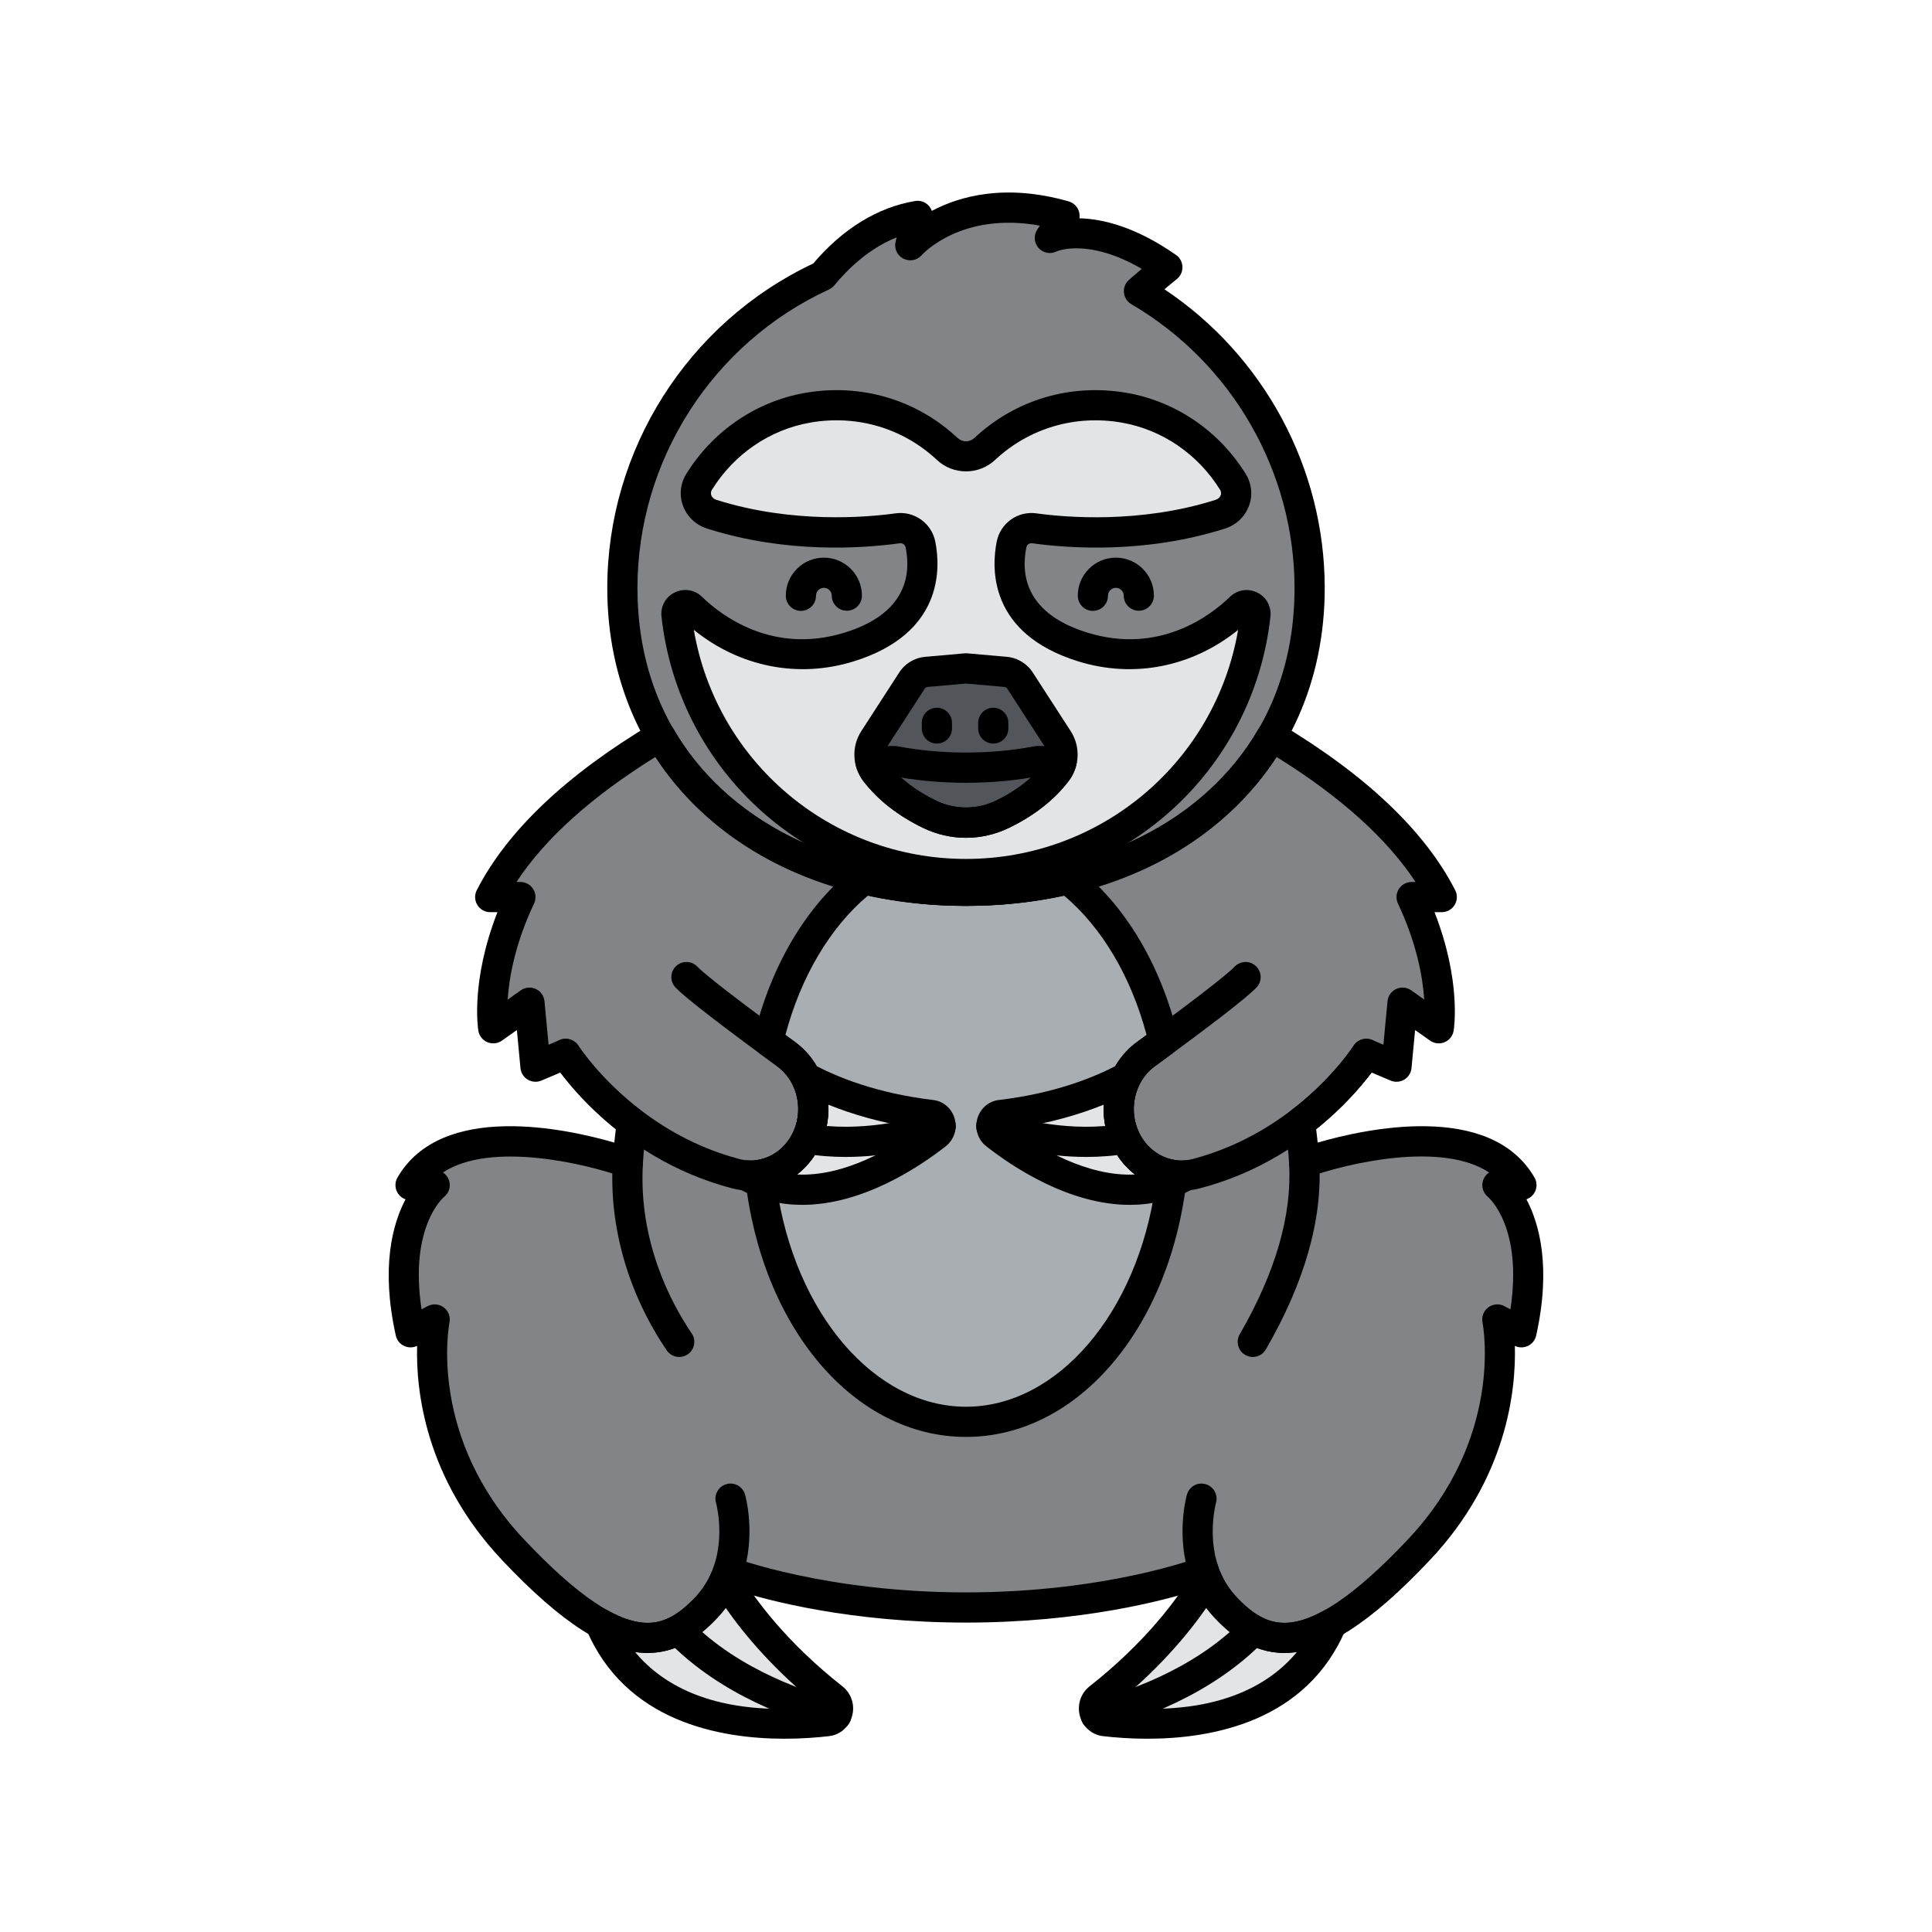 <svg enable-background="new 0 0 512 512" height="100" viewBox="-32 -32 320 320" width="100" xmlns="http://www.w3.org/2000/svg"><path d="m156.646 16.228c2.518-2.2 4.705-3.95 4.705-3.95-12.167-8.517-19.467-4.867-19.467-4.867l2.433-3.65c-17.034-4.867-25.551 4.867-25.551 4.867l1.217-4.867c-6.845 1.141-12.085 5.491-15.721 9.915-19.577 9-33.177 28.769-33.177 51.727 0 31.434 25.482 50.14 56.916 50.14s56.916-18.707 56.916-50.14c-.001-20.986-11.367-39.306-28.271-49.175z" fill="#828487"/><path d="m173.449 68.659c-5.672 5.501-15.07 9.934-26.13 6.493-12.464-3.878-12.699-12.357-11.776-16.972.35-1.751 1.992-2.922 3.761-2.677 5.419.748 17.927 1.751 30.752-2.316.016-.005.032-.01.048-.015 2.313-.716 3.372-3.319 2.096-5.377-3.898-6.281-10.308-10.92-17.955-12.257-8.964-1.568-17.273 1.33-23.136 6.818-1.762 1.649-4.454 1.649-6.216 0-5.863-5.488-14.172-8.385-23.136-6.818-7.647 1.337-14.058 5.976-17.955 12.257-1.277 2.057-.217 4.661 2.096 5.377l.048.015c12.824 4.067 25.331 3.064 30.75 2.316 1.78-.246 3.418.941 3.768 2.704.917 4.62.66 13.075-11.781 16.945-11.068 3.443-20.471-.999-26.142-6.505-.989-.96-2.643-.179-2.493 1.191 2.65 24.142 23.098 42.927 47.946 42.927 24.829 0 45.288-18.762 47.947-42.915.151-1.368-1.503-2.151-2.492-1.191z" fill="#e3e4e5"/><path d="m143.248 90.462-6.258-9.672c-.529-.859-1.433-1.418-2.438-1.507l-6.552-.578-6.552.578c-1.005.089-1.909.647-2.438 1.507l-6.257 9.672c-1.075 1.661-.976 3.815.226 5.386 2.567 3.355 6.041 5.595 9.002 7.027 3.798 1.837 8.242 1.837 12.04 0 2.961-1.432 6.435-3.672 9.002-7.027 1.201-1.571 1.299-3.725.225-5.386z" fill="#52565b"/><path d="m216 164.286h4c-8-13.781-35.989-3.703-35.989-3.703-.13-2.213-.366-4.436-.68-6.647 7.314-5.566 10.972-11.381 10.972-11.381l5 2.12 1-10.601 6 4.24s1.5-9.01-4.5-21.731h5c-5.787-11.326-17.446-20.234-28.177-26.632-9.445 16.365-28.562 25.593-50.626 25.593s-41.181-9.227-50.626-25.593c-10.731 6.399-22.39 15.306-28.177 26.632h5c-6 12.721-4.5 21.731-4.5 21.731l6-4.24 1 10.601 5-2.12s3.658 5.815 10.972 11.381c-.314 2.211-.549 4.434-.68 6.647 0 0-27.989-10.078-35.989 3.703h4s-8 6.36-4 24.381l4-2.12s-4 20.141 13 38.162 25 16.961 32 9.541c1.75-1.855 2.875-3.909 3.578-5.946 0 0 15.422 5.946 39.422 5.946s39.422-5.946 39.422-5.946c.703 2.037 1.828 4.091 3.578 5.946 7 7.42 15 8.48 32-9.541s13-38.162 13-38.162l4 2.12c4-18.021-4-24.381-4-24.381z" fill="#828487"/><path d="m154.71 157.258c-2.754-4.98-1.417-11.367 3.067-14.643.958-.7 1.958-1.434 2.971-2.18-2.725-11.461-8.457-21.017-15.911-26.828-5.323 1.265-10.97 1.937-16.836 1.937s-11.513-.671-16.836-1.937c-7.454 5.812-13.186 15.367-15.911 26.828 1.012.746 2.012 1.48 2.971 2.18 4.484 3.276 5.821 9.663 3.067 14.643-1.621 2.931-4.379 4.839-7.412 5.33 2.46 23.148 16.797 40.912 34.12 40.912s31.66-17.764 34.123-40.913c-3.034-.49-5.792-2.398-7.413-5.329z" fill="#a8aeb2"/><g fill="#e3e4e5"><path d="m171 234.249c-1.393-1.476-2.384-3.078-3.088-4.698-3.089 5.156-8.571 12.378-17.907 19.731-1.449 1.142-.842 3.582.953 3.792 9.557 1.116 30.231 1.309 37.623-16.171-7.854 4.383-12.939 2.267-17.581-2.654z"/><path d="m85 234.249c1.393-1.476 2.384-3.078 3.088-4.698 3.089 5.156 8.571 12.378 17.907 19.731 1.449 1.142.842 3.582-.953 3.792-9.557 1.116-30.231 1.309-37.623-16.171 7.854 4.383 12.939 2.267 17.581-2.654z"/><path d="m122.276 152.679c-9.609-1.14-16.445-3.862-20.796-6.21 1.663 3.284 1.701 7.368-.19 10.789-2.032 3.674-5.851 5.75-9.761 5.425 11.908 6.604 25.457-1.994 31.576-6.797 1.23-.965.692-3.027-.829-3.207z"/><path d="m133.724 152.679c9.609-1.14 16.445-3.862 20.796-6.21-1.663 3.284-1.701 7.368.19 10.789 2.032 3.674 5.851 5.75 9.761 5.425-11.908 6.604-25.457-1.994-31.576-6.797-1.23-.965-.692-3.027.829-3.207z"/></g><path d="m175.498 192.757c-.425 0-.855-.108-1.249-.336-1.195-.691-1.604-2.221-.913-3.416 5.929-10.252 8.681-19.765 8.18-28.274-.082-1.379.97-2.562 2.349-2.644 1.367-.087 2.562.97 2.643 2.349.561 9.505-2.415 19.959-8.843 31.073-.464.801-1.304 1.248-2.167 1.248z"/><path d="m167.422 230.804c-1.037 0-2.006-.65-2.363-1.686-2.338-6.774-.542-13.296-.464-13.57.376-1.329 1.756-2.104 3.086-1.725 1.329.376 2.101 1.758 1.725 3.086-.013.045-1.434 5.325.379 10.578.45 1.305-.243 2.729-1.548 3.179-.27.093-.545.138-.815.138z"/><path d="m158.041 255.988c-2.87 0-5.412-.202-7.373-.431-1.799-.211-3.287-1.5-3.791-3.283-.521-1.844.1-3.789 1.581-4.956 9.227-7.268 14.505-14.372 17.309-19.052.481-.804 1.377-1.26 2.307-1.21.935.062 1.757.64 2.131 1.499.646 1.486 1.525 2.824 2.613 3.978 3.931 4.167 7.734 5.989 14.544 2.187.933-.517 2.093-.39 2.887.322.795.713 1.049 1.852.634 2.835-6.437 15.223-21.983 18.111-32.842 18.111zm-5.802-5.288c17.096 1.76 25.986-3.546 30.59-9.092-6.398.938-10.724-2.546-13.647-5.644-.493-.522-.954-1.071-1.382-1.646-3.216 4.616-8.174 10.451-15.561 16.382z"/><path d="m149.491 254.645c-1.118 0-2.137-.756-2.422-1.891-.337-1.338.475-2.697 1.813-3.034 4.729-1.192 16.628-4.888 24.948-13.44.964-.989 2.546-1.011 3.535-.049.99.963 1.012 2.546.049 3.535-8.88 9.129-20.923 13.192-27.311 14.802-.205.051-.41.077-.612.077z"/><path d="m80.502 192.757c-.8 0-1.586-.383-2.07-1.095-6.396-9.414-9.571-20.504-8.939-31.227.081-1.378 1.287-2.436 2.643-2.349 1.378.082 2.43 1.265 2.349 2.644-.766 12.989 4.736 23.194 8.083 28.121.776 1.143.479 2.697-.663 3.473-.43.293-.919.433-1.403.433z"/><path d="m88.578 230.804c-.271 0-.545-.045-.815-.138-1.305-.45-1.998-1.874-1.548-3.179 1.833-5.309.395-10.526.379-10.578-.376-1.328.396-2.71 1.725-3.086 1.327-.378 2.709.396 3.086 1.725.077.274 1.874 6.796-.464 13.57-.357 1.035-1.326 1.686-2.363 1.686z"/><path d="m97.959 255.988c-10.86 0-26.404-2.888-32.843-18.111-.416-.983-.161-2.122.634-2.835.794-.713 1.955-.842 2.887-.322 6.81 3.8 10.613 1.98 14.544-2.187 1.088-1.153 1.967-2.491 2.613-3.978.374-.859 1.196-1.438 2.131-1.499.93-.051 1.825.406 2.307 1.21 2.804 4.68 8.082 11.784 17.309 19.052 1.481 1.167 2.102 3.112 1.582 4.956-.504 1.784-1.992 3.072-3.791 3.283-1.96.229-4.504.431-7.373.431zm-24.787-14.38c4.604 5.546 13.503 10.854 30.588 9.092-7.386-5.932-12.345-11.767-15.561-16.381-.428.574-.889 1.123-1.382 1.646-2.922 3.098-7.253 6.583-13.645 5.643z"/><path d="m106.509 254.645c-.202 0-.408-.025-.613-.077-6.388-1.609-18.43-5.672-27.311-14.802-.963-.989-.941-2.572.049-3.535.989-.963 2.572-.94 3.535.049 8.321 8.554 20.219 12.248 24.948 13.44 1.339.337 2.151 1.696 1.813 3.034-.284 1.135-1.303 1.891-2.421 1.891z"/><path d="m127.994 115.267c-25.924 0-47.605-19.412-50.431-45.155-.185-1.677.676-3.24 2.191-3.98 1.527-.746 3.306-.463 4.527.723 3.113 3.022 11.648 9.646 23.658 5.912 10.014-3.116 11.004-9.372 10.071-14.072-.093-.47-.514-.779-.974-.714-6.308.87-18.833 1.718-31.848-2.409-1.911-.592-3.376-1.964-4.052-3.772-.659-1.766-.462-3.704.541-5.32 4.408-7.104 11.569-11.988 19.648-13.401 9.271-1.621 18.482 1.097 25.275 7.455.798.746 2.001.746 2.799 0 6.793-6.358 16.007-9.076 25.274-7.455 8.079 1.413 15.241 6.297 19.649 13.401 1.002 1.615 1.2 3.554.541 5.319-.675 1.81-2.141 3.182-4.02 3.764-13.048 4.139-25.574 3.29-31.882 2.419-.461-.064-.876.233-.968.692-.941 4.707.041 10.974 10.067 14.094 12.001 3.731 20.535-2.884 23.647-5.902 1.223-1.186 3.001-1.468 4.528-.72 1.515.741 2.374 2.305 2.189 3.981-2.832 25.733-24.513 45.14-50.43 45.14zm-45.075-42.944c3.732 21.817 22.641 37.943 45.075 37.943 22.43 0 41.339-16.121 45.075-37.934-7.566 6.12-17.275 8.076-26.493 5.206-14.831-4.614-14.371-15.418-13.485-19.849.609-3.039 3.488-5.089 6.555-4.664 4.743.655 17.125 1.752 29.654-2.222.453-.141.75-.409.88-.757.082-.218.129-.557-.105-.934-3.658-5.895-9.585-9.945-16.262-11.112-7.707-1.346-15.361.905-20.997 6.18-2.701 2.527-6.932 2.527-9.632 0-5.636-5.275-13.29-7.532-20.997-6.18-6.677 1.167-12.604 5.218-16.261 11.112-.234.377-.187.716-.105.934.13.348.428.616.817.737 12.591 3.991 24.974 2.897 29.715 2.241 3.084-.424 5.957 1.64 6.562 4.694.878 4.423 1.321 15.21-13.49 19.818-9.22 2.874-18.938.915-26.506-5.213z"/><path d="m149.017 69.18c-1.377 0-2.496-1.114-2.5-2.492-.005-1.684.645-3.269 1.832-4.463 1.187-1.195 2.768-1.855 4.452-1.861h.021c3.467 0 6.293 2.814 6.304 6.284.004 1.381-1.111 2.503-2.492 2.508-.003 0-.006 0-.008 0-1.377 0-2.496-1.114-2.5-2.492-.002-.718-.587-1.3-1.305-1.3-.001 0-.002 0-.004 0-.349.001-.676.138-.922.385s-.38.575-.379.924c.004 1.381-1.111 2.503-2.492 2.508-.002-.001-.004-.001-.007-.001z"/><path d="m100.655 69.18c-1.377 0-2.496-1.114-2.5-2.492-.005-1.684.645-3.269 1.832-4.463 1.187-1.195 2.768-1.855 4.452-1.861h.021c3.467 0 6.293 2.814 6.304 6.284.004 1.381-1.111 2.503-2.492 2.508-.003 0-.006 0-.008 0-1.377 0-2.496-1.114-2.5-2.492-.002-.718-.587-1.3-1.305-1.3-.001 0-.002 0-.004 0-.349.001-.676.138-.922.385s-.38.575-.379.924c.004 1.381-1.111 2.503-2.492 2.508-.001-.001-.004-.001-.007-.001z"/><path d="m132.518 91.16c-1.381 0-2.5-1.119-2.5-2.5v-.934c0-1.381 1.119-2.5 2.5-2.5s2.5 1.119 2.5 2.5v.934c0 1.381-1.119 2.5-2.5 2.5z"/><path d="m123.179 91.16c-1.381 0-2.5-1.119-2.5-2.5v-.934c0-1.381 1.119-2.5 2.5-2.5s2.5 1.119 2.5 2.5v.934c0 1.381-1.119 2.5-2.5 2.5z"/><path d="m128 118.043c-34.983 0-59.416-21.646-59.416-52.641 0-22.939 13.372-43.977 34.115-53.757 4.86-5.744 10.684-9.319 16.872-10.351.831-.143 1.676.15 2.248.77.234.254.409.549.521.864 4.625-2.448 12.181-4.568 22.664-1.571.768.219 1.384.792 1.66 1.541.15.408.189.842.122 1.259 3.814.097 9.289 1.375 16 6.072.645.451 1.04 1.181 1.065 1.968s-.322 1.54-.937 2.032c-.013.011-.842.675-2.05 1.685 16.463 10.962 26.553 29.615 26.553 49.488-.001 30.994-24.434 52.641-59.417 52.641zm-11.483-110.727c-4.556 1.818-8.038 5.164-10.324 7.946-.24.293-.543.526-.887.685-19.27 8.859-31.722 28.271-31.722 49.455 0 14.236 5.455 26.318 15.773 34.939 9.802 8.19 23.526 12.701 38.643 12.701s28.84-4.511 38.643-12.701c10.319-8.621 15.773-20.703 15.773-34.939 0-19.267-10.357-37.281-27.031-47.016-.695-.406-1.152-1.121-1.229-1.923-.076-.801.238-1.59.844-2.119.752-.657 1.472-1.272 2.115-1.814-8.929-5.181-14.06-2.91-14.114-2.883-1.015.505-2.242.269-2.992-.582-.75-.85-.835-2.098-.206-3.041l.436-.653c-12.91-2.333-19.314 4.595-19.602 4.915-.768.854-2.024 1.082-3.039.543s-1.537-1.693-1.258-2.808z"/><path d="m180.745 241.792c-.001 0 0 0 0 0-5.437 0-9.203-3.326-11.563-5.827-1.275-1.352-2.333-2.872-3.16-4.54-5.21 1.657-18.896 5.324-38.022 5.324s-32.812-3.667-38.022-5.324c-.827 1.668-1.884 3.188-3.16 4.54-2.36 2.501-6.126 5.827-11.563 5.827-6.533.001-14.183-4.883-24.074-15.367-12.771-13.539-14.297-28.122-14.094-35.507-.672.325-1.456.333-2.136.019-.708-.327-1.224-.966-1.393-1.728-2.513-11.321-.535-18.5 1.611-22.565-.556-.195-1.034-.585-1.337-1.111-.446-.774-.444-1.729.004-2.502 7.328-12.624 28.003-8.079 35.911-5.783.073-.732.157-1.475.252-2.225-4.562-3.666-7.615-7.302-9.182-9.38l-3.146 1.334c-.734.311-1.572.252-2.257-.154-.685-.409-1.133-1.119-1.208-1.913l-.595-6.302-2.474 1.749c-.704.497-1.612.595-2.406.266-.794-.332-1.362-1.048-1.503-1.897-.061-.362-1.294-8.256 3.166-19.642h-1.2c-.87 0-1.678-.452-2.132-1.195-.455-.742-.49-1.667-.094-2.442 5.011-9.807 14.81-19.106 29.123-27.643.574-.342 1.261-.442 1.911-.271.647.168 1.2.59 1.535 1.169 8.797 15.243 26.914 24.343 48.461 24.343s39.664-9.1 48.461-24.343c.334-.579.887-1.001 1.535-1.169.647-.17 1.336-.07 1.911.271 14.313 8.536 24.112 17.836 29.123 27.643.396.775.361 1.7-.094 2.442-.454.743-1.262 1.195-2.132 1.195h-1.2c4.46 11.386 3.226 19.279 3.166 19.642-.141.85-.709 1.565-1.503 1.897-.793.33-1.702.231-2.406-.266l-2.474-1.749-.595 6.302c-.075.794-.523 1.504-1.208 1.913-.685.406-1.524.465-2.257.154l-3.146-1.334c-1.567 2.078-4.621 5.714-9.182 9.38.095.75.179 1.492.252 2.226 7.906-2.297 28.583-6.842 35.911 5.782.449.773.451 1.728.004 2.502-.303.526-.781.916-1.337 1.111 2.146 4.065 4.124 11.244 1.611 22.565-.169.762-.684 1.4-1.393 1.728-.68.315-1.464.308-2.136-.019.203 7.385-1.322 21.968-14.094 35.507-9.887 10.483-17.537 15.367-24.07 15.367zm-13.323-15.989c.36 0 .72.078 1.054.233.615.286 1.087.81 1.309 1.451.662 1.916 1.682 3.614 3.033 5.046 2.778 2.945 5.223 4.259 7.926 4.259 4.992.001 11.677-4.513 20.437-13.799 15.851-16.804 12.515-35.19 12.365-35.966-.183-.944.192-1.914.966-2.486.774-.573 1.806-.653 2.658-.203l1.001.53c2.065-13.548-3.5-18.433-3.755-18.648-.802-.677-1.11-1.795-.75-2.781.19-.52.536-.95.975-1.242-7.91-5.217-23.566-1.501-29.783.739-.744.266-1.566.167-2.224-.266-.658-.435-1.073-1.153-1.119-1.939-.121-2.043-.342-4.211-.659-6.443-.127-.896.24-1.792.961-2.341 6.824-5.193 10.338-10.672 10.373-10.727.654-1.033 1.961-1.445 3.09-.967l1.856.787.679-7.2c.083-.889.634-1.665 1.445-2.037.81-.372 1.758-.285 2.487.229l2.148 1.519c-.239-3.607-1.199-9.216-4.352-15.901-.365-.774-.309-1.682.15-2.405.458-.723 1.255-1.161 2.111-1.161h.651c-4.72-7.186-12.432-14.129-23.002-20.703-10.106 15.493-29.125 24.663-51.453 24.663s-41.346-9.17-51.453-24.663c-10.57 6.574-18.282 13.518-23.002 20.703h.651c.856 0 1.653.438 2.111 1.161.458.724.515 1.631.15 2.405-3.179 6.74-4.138 12.327-4.37 15.914l2.166-1.531c.729-.515 1.677-.602 2.487-.229.811.372 1.361 1.148 1.445 2.037l.679 7.2 1.856-.787c1.129-.477 2.439-.067 3.092.971.032.051 3.546 5.529 10.37 10.723.721.549 1.088 1.444.961 2.341-.317 2.232-.539 4.4-.659 6.443-.046.786-.461 1.504-1.119 1.938-.657.434-1.481.533-2.223.267-6.216-2.23-21.865-5.936-29.774-.742.451.295.805.734.991 1.268.351 1.004.028 2.119-.805 2.781-.23.195-5.793 5.078-3.728 18.626l1.001-.53c.853-.453 1.888-.373 2.664.203.774.576 1.147 1.547.959 2.493-.148.769-3.485 19.155 12.366 35.959 8.76 9.286 15.445 13.8 20.437 13.799 2.703 0 5.148-1.313 7.926-4.259 1.351-1.432 2.372-3.13 3.033-5.046.222-.642.694-1.165 1.309-1.451s1.321-.31 1.954-.066c.148.058 15.334 5.779 38.522 5.779 23.266 0 38.373-5.721 38.522-5.779.293-.114.598-.169.903-.169z"/><path d="m128 206c-18.553 0-33.949-18.146-36.609-43.147-.141-1.32.776-2.521 2.087-2.732 2.354-.381 4.403-1.864 5.624-4.072 2.142-3.872 1.108-8.886-2.353-11.414-.961-.702-1.964-1.438-2.979-2.187-.807-.596-1.181-1.615-.949-2.591 2.846-11.969 8.814-21.991 16.807-28.222.599-.467 1.377-.634 2.115-.461 5.215 1.24 10.685 1.869 16.258 1.869s11.042-.629 16.258-1.869c.736-.174 1.517-.006 2.115.461 7.992 6.23 13.961 16.253 16.807 28.222.232.976-.142 1.995-.949 2.591-1.015.748-2.018 1.484-2.979 2.187-3.461 2.528-4.495 7.542-2.354 11.414 1.221 2.208 3.27 3.691 5.624 4.072 1.311.212 2.228 1.412 2.087 2.732-2.661 25.001-18.057 43.147-36.61 43.147zm-31.375-41.562c2.963 20.99 16.19 36.562 31.375 36.562s28.412-15.572 31.375-36.562c-2.868-1.061-5.294-3.152-6.853-5.971-3.338-6.035-1.678-13.885 3.779-17.871.525-.385 1.064-.779 1.61-1.18-2.589-9.694-7.401-17.809-13.704-23.103-10.455 2.295-21.962 2.295-32.417 0-6.303 5.294-11.115 13.408-13.704 23.103.546.401 1.085.796 1.611 1.18 5.457 3.986 7.117 11.836 3.779 17.871-1.557 2.819-3.983 4.911-6.851 5.971z"/><path d="m92.299 165.213c-1.019 0-2.048-.129-3.065-.395-19.513-5.106-29.249-20.289-29.654-20.933-.735-1.169-.383-2.712.785-3.447 1.17-.734 2.712-.383 3.447.785.087.138 9.147 14.168 26.687 18.757 3.357.88 6.815-.702 8.602-3.933 2.142-3.872 1.108-8.886-2.353-11.414-9.667-7.063-15.343-11.466-16.87-13.084-.948-1.004-.902-2.586.102-3.534s2.586-.902 3.534.103c.598.633 3.37 3.115 16.184 12.479 5.457 3.986 7.117 11.836 3.779 17.871-2.337 4.227-6.666 6.744-11.178 6.745z"/><path d="m163.702 165.213c-4.513 0-8.841-2.517-11.179-6.745-3.337-6.035-1.677-13.885 3.78-17.871 12.815-9.364 15.586-11.846 16.183-12.479.948-1.005 2.53-1.051 3.534-.103 1.004.947 1.05 2.53.103 3.534-1.526 1.617-7.202 6.02-16.87 13.084-3.461 2.528-4.495 7.542-2.354 11.414 1.787 3.231 5.247 4.812 8.603 3.933 17.619-4.61 26.598-18.616 26.687-18.757.735-1.168 2.277-1.52 3.447-.785 1.168.735 1.521 2.278.785 3.447-.405.644-10.141 15.826-29.653 20.933-1.018.266-2.047.395-3.066.395z"/><path d="m100.875 167.563c-3.503 0-7.084-.768-10.558-2.693-1.03-.571-1.522-1.785-1.18-2.912s1.422-1.866 2.599-1.766c2.949.235 5.839-1.383 7.366-4.145 1.425-2.577 1.482-5.814.148-8.45-.494-.975-.297-2.157.486-2.92.784-.762 1.972-.926 2.932-.409 3.866 2.086 10.457 4.807 19.904 5.928 1.687.2 3.079 1.408 3.548 3.079.479 1.704-.099 3.501-1.47 4.577-4.338 3.405-13.734 9.711-23.775 9.711zm-.869-5.027c7.932.379 15.831-4.38 20.222-7.604-6.182-.884-11.184-2.405-15.018-3.96.131 2.574-.448 5.172-1.733 7.495-.893 1.616-2.083 2.99-3.471 4.069zm21.973-7.375h.002c-.001 0-.001 0-.002 0z"/><path d="m108.062 159.626c-2.231 0-4.539-.167-6.859-.569-1.36-.235-2.272-1.529-2.037-2.89.235-1.36 1.526-2.275 2.89-2.036 8.395 1.452 16.75-.609 20.983-1.969 1.313-.422 2.723.301 3.145 1.615s-.301 2.723-1.616 3.145c-3.523 1.132-9.651 2.704-16.506 2.704z"/><path d="m155.125 167.563c-10.042 0-19.438-6.307-23.774-9.71-1.372-1.077-1.949-2.874-1.471-4.578.469-1.671 1.861-2.879 3.548-3.079 9.447-1.121 16.038-3.842 19.904-5.928.959-.518 2.148-.354 2.932.409.783.763.979 1.945.486 2.92-1.334 2.636-1.277 5.873.147 8.45 1.527 2.762 4.417 4.378 7.367 4.145 1.178-.102 2.257.639 2.599 1.766s-.15 2.341-1.18 2.912c-3.472 1.926-7.055 2.693-10.558 2.693zm-19.353-12.63c4.39 3.224 12.285 7.978 20.222 7.604-1.388-1.079-2.578-2.454-3.471-4.068-1.285-2.323-1.864-4.921-1.732-7.495-3.835 1.553-8.837 3.075-15.019 3.959zm-1.753.228h.002s-.001 0-.002 0z"/><path d="m147.938 159.626c-6.855 0-12.983-1.572-16.507-2.704-1.314-.422-2.038-1.83-1.616-3.145s1.83-2.039 3.145-1.615c4.233 1.358 12.588 3.423 20.983 1.969 1.361-.236 2.654.676 2.89 2.036s-.676 2.654-2.037 2.89c-2.318.402-4.627.569-6.858.569z"/><path d="m128 106.765c-2.425 0-4.85-.546-7.108-1.638-4.175-2.021-7.505-4.631-9.899-7.759-1.843-2.41-1.979-5.73-.34-8.265l6.257-9.672c.909-1.477 2.534-2.481 4.317-2.639l6.552-.578c.146-.014.293-.014.439 0l6.552.578c1.784.157 3.409 1.162 4.347 2.686l6.228 9.625c1.639 2.534 1.503 5.854-.339 8.264-2.394 3.129-5.724 5.739-9.898 7.759-2.258 1.093-4.683 1.639-7.108 1.639zm0-25.55-6.332.559c-.217.02-.415.142-.53.328l-6.287 9.719c-.495.765-.45 1.773.113 2.51 1.914 2.501 4.641 4.619 8.104 6.296 3.087 1.492 6.774 1.493 9.863-.001 3.463-1.676 6.19-3.794 8.104-6.296.562-.735.607-1.744.112-2.509l-6.257-9.672c-.144-.233-.342-.355-.56-.375z"/><path d="m128 106.765c-2.425 0-4.85-.547-7.108-1.639-4.174-2.019-7.504-4.629-9.898-7.758-.586-.767-1.008-1.647-1.254-2.619-.214-.845.028-1.74.638-2.363s1.498-.881 2.351-.686c.359.085.874.026 1.468-.04.821-.092 1.751-.196 2.791.002 6.896 1.308 15.13 1.308 22.026 0 1.04-.198 1.97-.093 2.791-.002.594.067 1.108.125 1.468.04.851-.195 1.74.062 2.351.686.61.623.853 1.519.638 2.363-.246.972-.667 1.853-1.254 2.618-2.394 3.13-5.725 5.74-9.898 7.759-2.26 1.092-4.685 1.639-7.11 1.639zm-10.761-9.979c1.614 1.458 3.564 2.743 5.829 3.838 3.088 1.494 6.775 1.494 9.863 0 2.265-1.095 4.215-2.38 5.829-3.838-6.905 1.158-14.615 1.158-21.521 0z"/></svg>